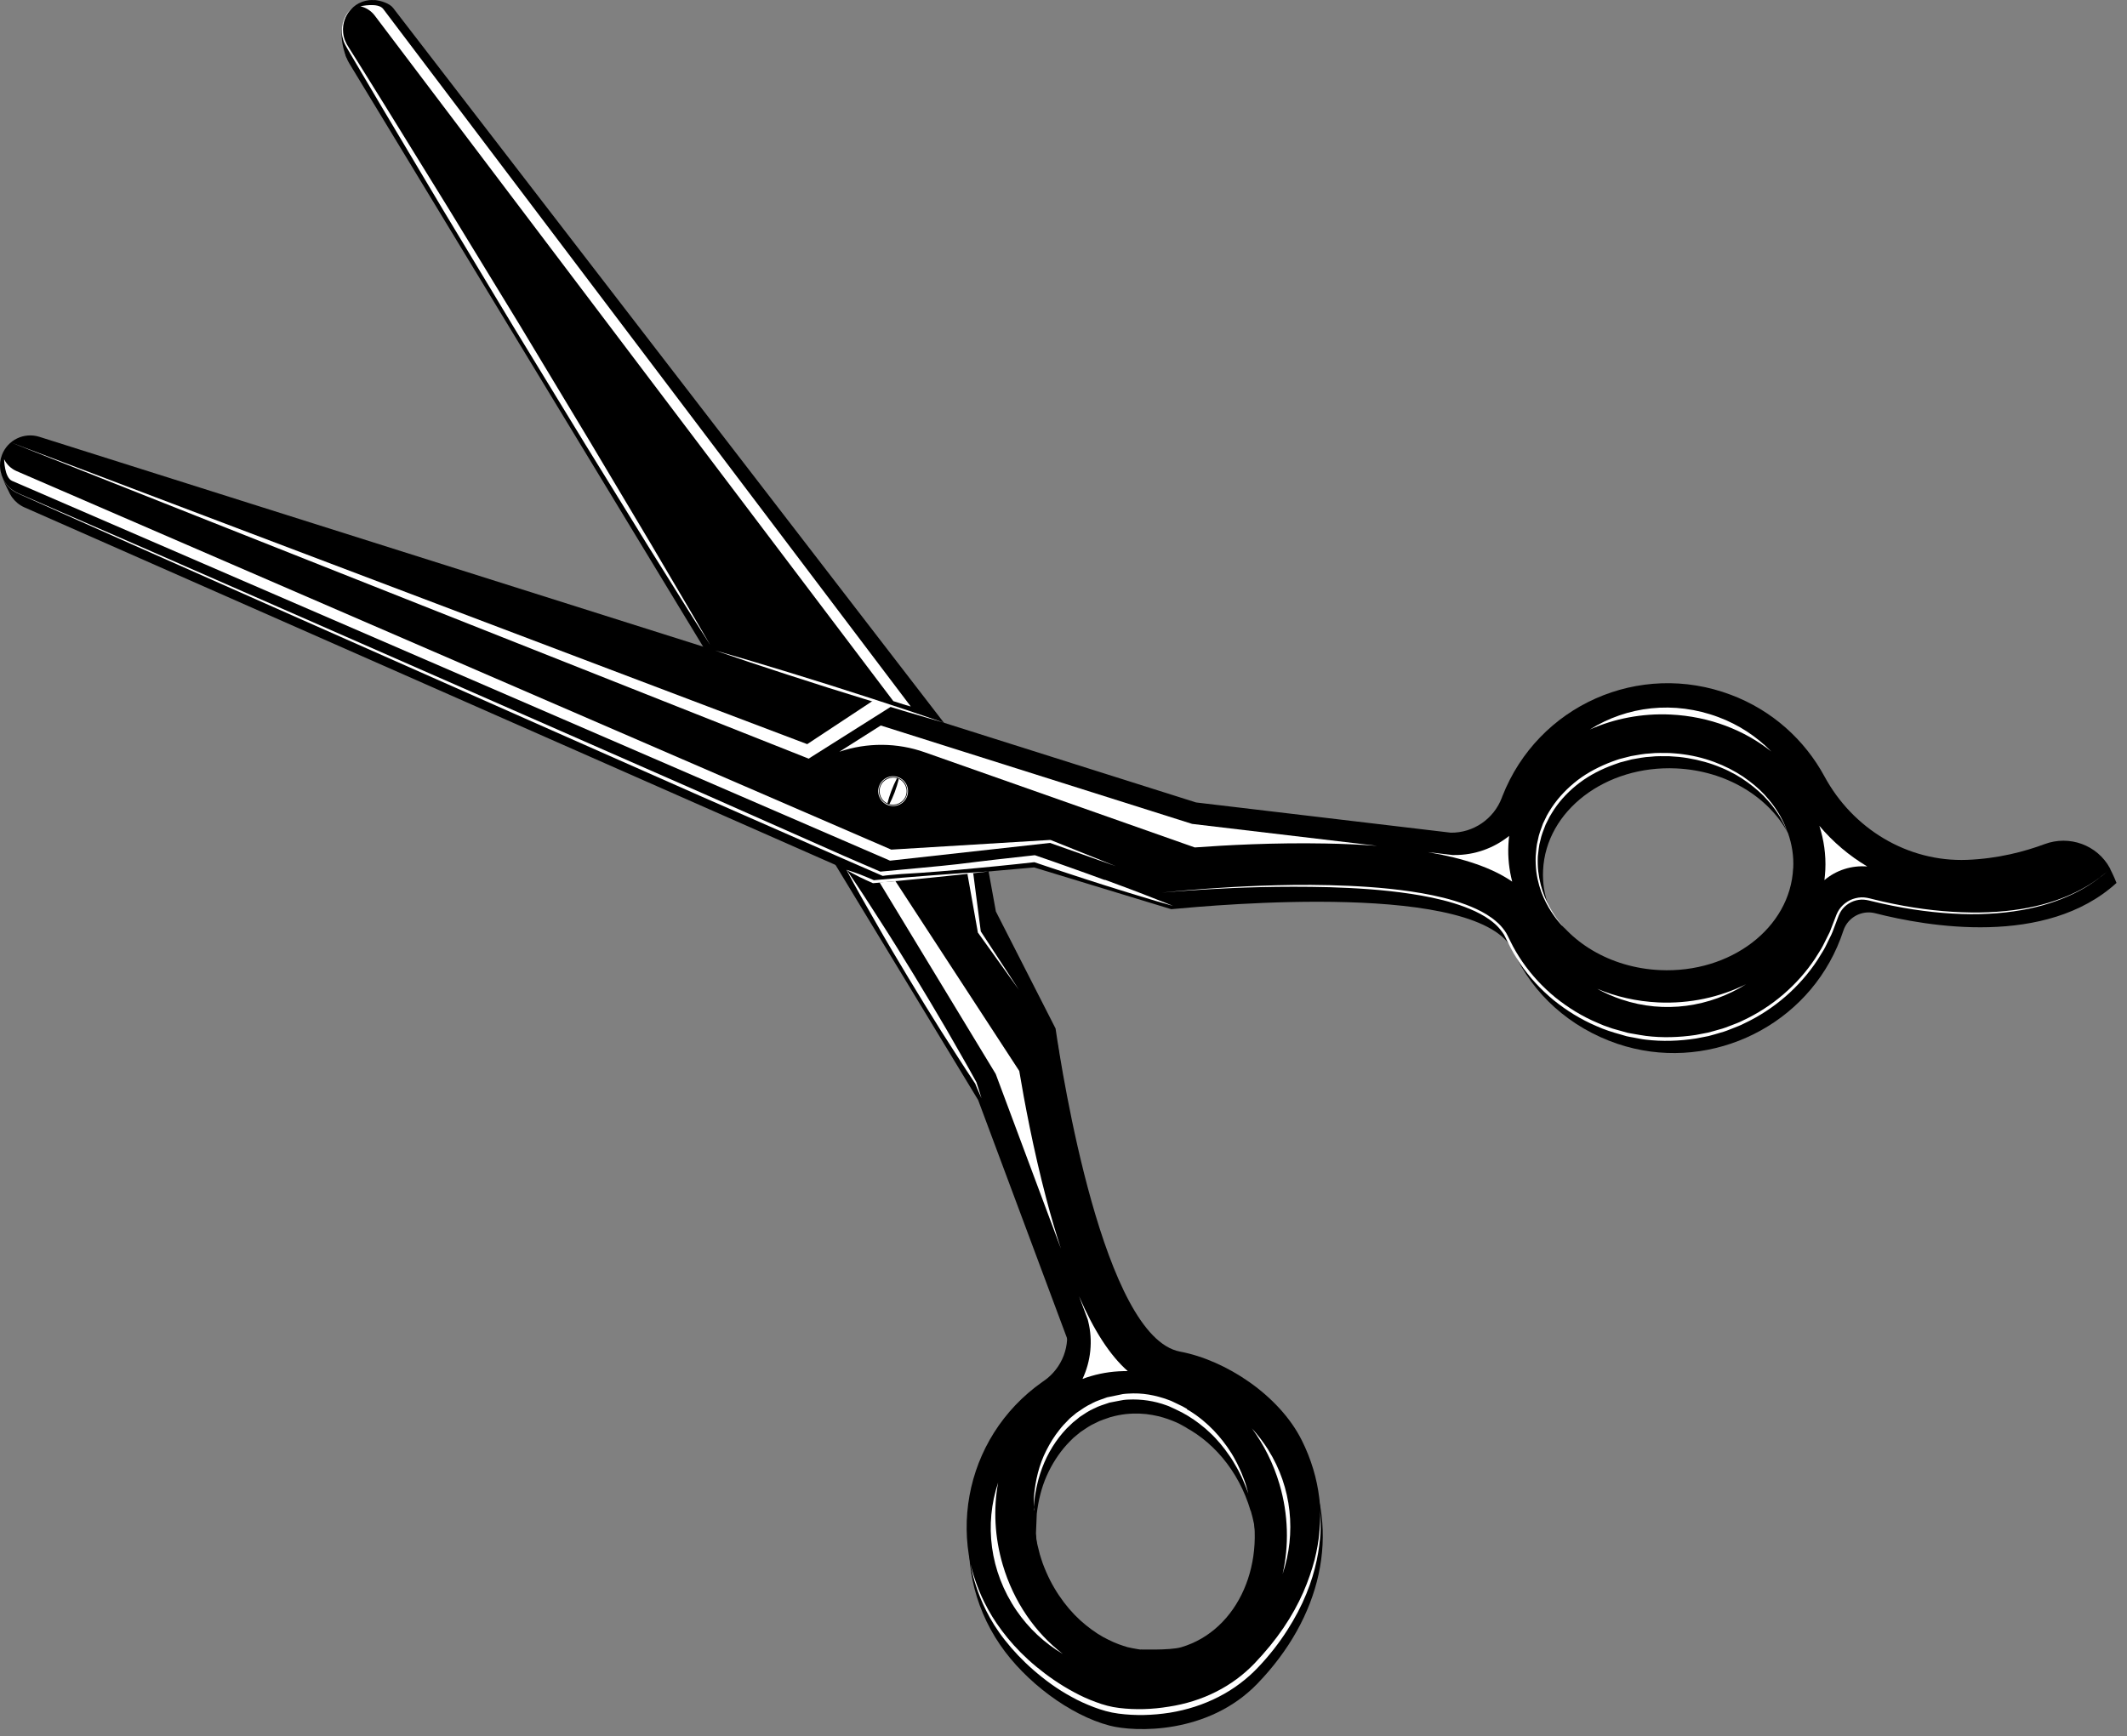 <svg width="169" height="138" viewBox="0 0 169 138" fill="none" xmlns="http://www.w3.org/2000/svg">
<rect x="0" y="0" width="169" height="138" fill="#808080" stroke="none"/>
<path d="M69.988 63.558C70.359 64.096 71.097 64.237 71.635 63.865C72.173 63.494 72.314 62.757 71.942 62.218C71.571 61.68 70.834 61.539 70.295 61.911C69.757 62.282 69.616 63.02 69.988 63.558Z" fill="white"/>
<path d="M70.032 63.526C70.385 64.038 71.084 64.173 71.603 63.821C72.115 63.468 72.25 62.77 71.897 62.25C71.545 61.738 70.847 61.603 70.327 61.956C69.808 62.308 69.68 63.007 70.032 63.526Z" fill="black"/>
<path d="M70.077 63.494C70.41 63.987 71.084 64.109 71.571 63.776C72.058 63.443 72.186 62.77 71.853 62.282C71.519 61.795 70.846 61.667 70.359 62.001C69.872 62.334 69.744 63.007 70.077 63.494Z" fill="white"/>
<path d="M70.186 63.519C70.186 63.519 70.148 63.539 70.122 63.551C70.109 63.532 70.09 63.513 70.078 63.494C70.065 63.474 70.052 63.449 70.045 63.43C70.065 63.417 70.078 63.398 70.097 63.385C70.315 63.193 70.616 62.962 70.93 62.744C71.237 62.539 71.552 62.347 71.802 62.218C71.821 62.238 71.84 62.257 71.859 62.282C71.878 62.308 71.885 62.334 71.898 62.359C71.686 62.545 71.391 62.776 71.09 62.981C70.776 63.193 70.449 63.391 70.193 63.519H70.186Z" fill="black"/>
<path d="M29.925 1.359C29.925 1.359 29.938 1.365 29.944 1.372C29.797 1.359 29.649 1.359 29.502 1.372C29.13 1.416 28.758 1.551 28.431 1.775C27.38 2.493 27.073 3.916 27.733 5.005L77.717 87.425L84.843 106.524C85.286 108.267 84.587 110.093 83.113 111.112L83.01 111.183C76.653 115.65 75.082 124.321 79.466 130.73C81.466 133.653 84.991 136.313 88.163 137.146C90.169 137.671 95.989 137.864 99.898 133.819C104.948 128.596 106.602 121.815 103.615 115.829C101.821 112.234 97.565 109.453 93.938 108.773C87.856 107.632 84.574 86.669 84.049 83.092L79.306 73.793L77.012 61.174L31.412 1.98C31.142 1.628 30.457 1.397 29.925 1.352V1.359ZM99.379 120.072C100.968 125.475 98.571 130.935 94.027 132.275C93.092 132.551 90.554 132.429 90.797 132.461C91.034 132.499 90.208 132.377 89.765 132.269C89.336 132.14 88.811 131.967 88.246 131.679C87.676 131.41 87.074 131.019 86.465 130.525C85.856 130.038 85.26 129.429 84.722 128.718C84.183 128.007 83.69 127.193 83.305 126.295C83.216 126.071 83.106 125.84 83.03 125.61C82.953 125.372 82.869 125.148 82.799 124.898C82.683 124.411 82.536 123.924 82.472 123.411C82.37 122.905 82.35 122.386 82.312 121.873L82.376 120.316C82.498 119.284 82.741 118.252 83.158 117.31C83.574 116.368 84.126 115.509 84.786 114.785C84.959 114.612 85.119 114.426 85.298 114.266C85.484 114.112 85.67 113.958 85.85 113.811C86.24 113.548 86.619 113.279 87.035 113.099C87.433 112.875 87.849 112.772 88.24 112.625C88.657 112.51 89.048 112.433 89.439 112.388C90.214 112.305 90.938 112.343 91.56 112.458C92.182 112.567 92.707 112.74 93.13 112.907C93.553 113.067 93.867 113.24 94.079 113.349C94.29 113.471 94.399 113.535 94.399 113.535C94.399 113.535 94.284 113.477 94.072 113.362C93.97 113.311 93.835 113.247 93.681 113.183C96.245 114.362 98.418 116.836 99.366 120.072H99.379Z" fill="black"/>
<path d="M29.746 0C29.746 0 29.758 0.006 29.765 0.013C29.617 1.25178e-05 29.47 1.25178e-05 29.323 0.013C28.951 0.058 28.579 0.192 28.252 0.417C27.201 1.134 26.894 2.557 27.554 3.647L77.537 86.066L84.664 105.165C85.106 106.908 84.408 108.735 82.934 109.754L82.831 109.824C76.474 114.291 74.903 122.963 79.287 129.372C81.287 132.294 84.811 134.954 87.984 135.793C89.99 136.319 95.809 136.511 99.719 132.467C104.769 127.244 106.423 120.463 103.436 114.477C101.642 110.882 97.386 108.1 93.758 107.421C87.676 106.28 84.395 85.316 83.869 81.74L79.127 72.441L76.832 59.821L31.233 0.628C30.963 0.276 30.277 0.045 29.746 0ZM99.206 118.714C100.796 124.116 98.399 129.577 93.855 130.916C92.919 131.192 90.381 131.07 90.618 131.102C90.855 131.141 90.028 131.019 89.586 130.91C89.157 130.782 88.631 130.609 88.067 130.32C87.497 130.051 86.894 129.66 86.286 129.167C85.677 128.679 85.081 128.071 84.542 127.359C84.004 126.648 83.51 125.834 83.126 124.937C83.036 124.712 82.927 124.482 82.85 124.251C82.773 124.014 82.69 123.789 82.62 123.539C82.504 123.052 82.357 122.565 82.293 122.053C82.19 121.546 82.171 121.027 82.133 120.514L82.197 118.957C82.319 117.925 82.562 116.893 82.979 115.951C83.395 115.009 83.946 114.15 84.606 113.426C84.779 113.253 84.94 113.067 85.119 112.907C85.305 112.753 85.491 112.599 85.67 112.452C86.061 112.189 86.439 111.92 86.856 111.741C87.253 111.516 87.67 111.414 88.061 111.266C88.478 111.151 88.868 111.074 89.259 111.029C90.035 110.946 90.759 110.984 91.381 111.1C92.002 111.209 92.528 111.382 92.951 111.548C93.374 111.708 93.688 111.882 93.9 111.99C94.111 112.112 94.22 112.176 94.22 112.176C94.22 112.176 94.105 112.119 93.893 112.01C93.79 111.958 93.656 111.894 93.502 111.83C96.066 113.01 98.238 115.483 99.187 118.72L99.206 118.714Z" fill="black"/>
<path d="M27.541 4.621C27.541 4.621 26.701 2.698 27.451 1.339C28.047 0.269 28.944 2.993 28.771 3.019C28.598 3.038 27.535 4.621 27.535 4.621H27.541Z" fill="black"/>
<path d="M77.089 124.219C77.089 124.219 77.127 124.385 77.211 124.687C77.294 124.994 77.422 125.437 77.627 125.988C77.832 126.539 78.114 127.199 78.512 127.917C78.903 128.635 79.422 129.404 80.056 130.179C80.691 130.955 81.46 131.737 82.344 132.467C83.229 133.198 84.228 133.896 85.331 134.486C85.876 134.787 86.459 135.05 87.055 135.268C87.651 135.492 88.285 135.672 88.92 135.742C90.214 135.902 91.554 135.858 92.868 135.64C94.182 135.441 95.463 135.044 96.623 134.454C97.79 133.871 98.828 133.089 99.687 132.192C100.559 131.275 101.321 130.346 101.969 129.391C102.616 128.442 103.141 127.481 103.545 126.564C103.949 125.642 104.237 124.764 104.449 123.975C104.647 123.181 104.763 122.476 104.821 121.892C104.878 121.309 104.904 120.841 104.904 120.527C104.904 120.213 104.904 120.04 104.904 120.04C104.904 120.04 104.91 120.207 104.923 120.527C104.942 120.841 104.942 121.309 104.91 121.899C104.833 123.078 104.577 124.783 103.795 126.673C103.411 127.622 102.898 128.603 102.263 129.59C101.635 130.57 100.866 131.563 99.995 132.48C99.11 133.422 98.04 134.242 96.829 134.858C95.624 135.479 94.297 135.902 92.945 136.12C91.586 136.332 90.208 136.37 88.862 136.191C88.17 136.101 87.535 135.915 86.907 135.678C86.286 135.441 85.69 135.172 85.132 134.858C84.004 134.249 83.004 133.505 82.12 132.736C81.236 131.967 80.479 131.16 79.845 130.352C78.569 128.744 77.909 127.148 77.544 126.026C77.358 125.462 77.255 125.007 77.191 124.7C77.127 124.392 77.095 124.225 77.095 124.225L77.089 124.219Z" fill="white"/>
<path d="M67.27 69.134C68.206 70.499 69.103 71.883 69.987 73.274C70.885 74.658 71.744 76.068 72.609 77.472C73.468 78.882 74.314 80.298 75.147 81.721L76.377 83.868C76.794 84.579 77.191 85.303 77.589 86.028V86.041C77.73 86.457 77.858 86.874 77.986 87.29C77.806 86.886 77.633 86.489 77.467 86.085V86.098C77.012 85.412 76.557 84.72 76.115 84.028L74.781 81.945C73.903 80.548 73.038 79.144 72.186 77.728C71.333 76.312 70.487 74.895 69.674 73.466C68.847 72.037 68.033 70.601 67.257 69.14L67.27 69.134Z" fill="white"/>
<path d="M28.252 0.417C28.252 0.417 28.207 0.455 28.117 0.519C28.027 0.59 27.906 0.705 27.771 0.872C27.508 1.198 27.181 1.807 27.265 2.608C27.303 3.012 27.463 3.416 27.739 3.82C28.002 4.236 28.277 4.685 28.579 5.159C29.175 6.121 29.848 7.197 30.585 8.383C32.046 10.748 33.751 13.51 35.577 16.471C37.391 19.438 39.32 22.604 41.256 25.77C43.172 28.949 45.082 32.122 46.876 35.102C48.658 38.089 50.318 40.877 51.741 43.267C53.151 45.664 54.33 47.664 55.15 49.061C55.964 50.464 56.432 51.265 56.432 51.265C56.432 51.265 55.939 50.483 55.067 49.112C54.208 47.734 52.978 45.773 51.504 43.414C50.042 41.05 48.338 38.287 46.511 35.326C44.697 32.359 42.768 29.193 40.833 26.027C38.916 22.848 37.007 19.676 35.212 16.695C33.43 13.709 31.77 10.921 30.348 8.53C29.643 7.332 28.995 6.236 28.419 5.262C28.13 4.775 27.867 4.32 27.617 3.897C27.496 3.692 27.374 3.474 27.297 3.262C27.226 3.044 27.175 2.833 27.162 2.621C27.105 1.782 27.47 1.179 27.745 0.859C27.893 0.692 28.021 0.583 28.111 0.519C28.201 0.455 28.245 0.417 28.245 0.417H28.252Z" fill="white"/>
<path d="M82.152 120.021V118.951C82.26 117.688 82.549 116.419 83.138 115.272C83.427 114.701 83.767 114.15 84.17 113.644C84.273 113.509 84.363 113.407 84.491 113.259L84.818 112.92L84.991 112.74L85.17 112.587L85.535 112.285H85.542L85.555 112.272C85.933 112.016 86.317 111.734 86.772 111.535H86.753C87.157 111.318 87.599 111.196 87.984 111.048H87.996L88.804 110.882L89.208 110.798C89.349 110.779 89.483 110.766 89.624 110.76C90.176 110.722 90.727 110.747 91.272 110.837C91.81 110.927 92.348 111.074 92.861 111.266L93.06 111.343L93.239 111.427L93.598 111.6L93.957 111.773C94.111 111.856 94.2 111.907 94.322 111.978L94.117 112.362L93.771 112.183L93.406 112.01L93.585 111.625C93.938 111.798 94.284 111.984 94.617 112.189C94.777 112.298 94.944 112.401 95.104 112.522C95.258 112.644 95.418 112.753 95.566 112.881C95.867 113.131 96.155 113.394 96.424 113.676C96.694 113.958 96.95 114.253 97.187 114.561C97.424 114.868 97.648 115.182 97.853 115.515C97.95 115.682 98.059 115.849 98.142 116.022C98.232 116.195 98.328 116.361 98.405 116.541C98.482 116.72 98.571 116.887 98.642 117.066C98.712 117.246 98.789 117.425 98.853 117.605C98.988 117.964 99.091 118.335 99.187 118.707C99.058 118.342 98.917 117.989 98.764 117.637C98.693 117.457 98.603 117.291 98.52 117.118C98.443 116.945 98.341 116.778 98.251 116.611C98.161 116.445 98.059 116.285 97.963 116.118C97.866 115.951 97.757 115.797 97.648 115.644C97.437 115.33 97.206 115.028 96.963 114.74C96.719 114.452 96.463 114.17 96.187 113.913C95.918 113.65 95.63 113.407 95.328 113.176C95.181 113.054 95.021 112.958 94.873 112.843C94.72 112.734 94.553 112.644 94.399 112.535C94.079 112.337 93.745 112.164 93.406 112.01L93.585 111.625L93.951 111.792L94.316 111.978L94.111 112.362L93.777 112.176L93.412 112.01L93.047 111.843L92.867 111.76L92.694 111.696C92.207 111.516 91.701 111.388 91.188 111.311C90.682 111.234 90.163 111.209 89.644 111.234C89.516 111.241 89.381 111.247 89.259 111.266L88.875 111.337L88.112 111.484H88.131C87.708 111.632 87.304 111.741 86.952 111.933H86.939L86.933 111.939C86.535 112.106 86.164 112.369 85.773 112.625L85.792 112.612L85.427 112.913L85.241 113.061L85.081 113.215L84.741 113.541C84.657 113.631 84.536 113.759 84.44 113.875C84.036 114.343 83.683 114.862 83.382 115.406C82.78 116.496 82.408 117.707 82.222 118.957L82.132 120.021H82.152Z" fill="white"/>
<path d="M89.593 108.972C88.625 108.959 87.644 109.087 86.683 109.369C86.452 109.433 86.228 109.51 86.01 109.594C86.67 108.19 86.85 106.568 86.459 105.005L86.427 104.87L85.734 103.018C86.914 105.748 88.189 107.716 89.599 108.965L89.593 108.972Z" fill="white"/>
<path d="M84.421 131.435C82.985 130.583 81.735 129.416 80.774 128.013C78.627 124.873 78.204 121.13 79.306 117.829C78.922 119.918 79.024 122.162 79.671 124.36C80.543 127.321 82.267 129.769 84.427 131.435H84.421Z" fill="white"/>
<path d="M100.757 115.214C102.667 118.239 102.987 121.886 101.911 125.097C102.423 122.847 102.372 120.38 101.667 117.976C101.18 116.317 100.417 114.81 99.469 113.522C99.943 114.041 100.372 114.605 100.757 115.208V115.214Z" fill="white"/>
<path d="M76.864 69.441L77.691 74.081V74.113L77.71 74.133L80.953 78.657L77.928 74.024L77.326 69.384C77.165 69.409 77.025 69.422 76.871 69.441H76.864Z" fill="white"/>
<path d="M28.637 0.5C29.085 0.602 29.483 0.859 29.765 1.224L70.981 55.726C71.032 55.726 71.949 56.053 72.365 56.149L30.444 0.705C30.04 0.179 28.637 0.5 28.637 0.5Z" fill="white"/>
<path d="M69.885 70.133L79.114 85.355L84.292 99.23C83.895 98.006 83.504 96.679 83.126 95.244C82.1 91.341 81.389 87.54 80.985 85.118L71.147 70.031L69.885 70.127V70.133Z" fill="white"/>
<path d="M93.04 72.261C96.636 71.928 117.709 69.986 120.259 75.62C121.778 78.984 124.726 81.682 128.533 82.964C135.417 85.284 143.062 81.907 145.972 75.254C146.158 74.825 146.325 74.395 146.466 73.96C146.812 72.909 147.921 72.306 148.997 72.582C153.125 73.639 162.559 75.28 168.166 70.172C167.974 69.666 167.667 69.07 167.667 69.07H167.654C167.654 69.07 167.667 69.07 167.673 69.057C167.66 69.037 167.654 69.018 167.641 68.999C166.641 67.153 164.417 66.352 162.45 67.089C160.886 67.672 158.764 68.243 156.291 68.339C151.561 68.518 147.216 65.871 144.966 61.712C143.402 58.828 140.839 56.469 137.525 55.22C130.257 52.477 122.201 56.053 119.369 63.289L119.324 63.41C118.683 65.09 117.068 66.198 115.273 66.179L95.034 63.776L3.129 34.717C1.911 34.333 0.604 34.967 0.155 36.16C0.014 36.531 -0.031 36.922 0.021 37.294C0.04 37.441 0.072 37.582 0.117 37.723C0.117 37.723 0.104 37.717 0.104 37.71C0.277 38.217 0.508 38.697 0.687 39.037C0.751 39.197 0.834 39.345 0.931 39.486C0.943 39.511 0.956 39.524 0.956 39.524C1.2 39.857 1.527 40.139 1.93 40.319L69.398 70.069L82.164 68.941L93.047 72.255L93.04 72.261ZM142.473 69.012C142.249 73.742 137.506 77.363 131.885 77.1C127.912 76.914 124.566 74.838 123.022 71.966C122.708 71.076 122.554 70.133 122.605 69.159C122.829 64.43 127.572 60.808 133.193 61.071C137.166 61.257 140.512 63.334 142.063 66.205C142.377 67.096 142.531 68.038 142.479 69.005L142.473 69.012Z" fill="black"/>
<path d="M71.378 61.77C71.994 62.001 72.301 62.686 72.07 63.295C71.84 63.91 71.154 64.218 70.545 63.987C69.93 63.757 69.622 63.071 69.853 62.462C70.084 61.847 70.769 61.539 71.378 61.77Z" fill="white"/>
<path d="M71.359 61.821C71.942 62.039 72.237 62.693 72.019 63.276C71.801 63.859 71.147 64.154 70.564 63.936C69.981 63.718 69.686 63.064 69.904 62.481C70.122 61.898 70.775 61.603 71.359 61.821Z" fill="black"/>
<path d="M71.34 61.872C71.897 62.084 72.173 62.705 71.968 63.257C71.756 63.814 71.135 64.09 70.584 63.885C70.026 63.673 69.75 63.051 69.955 62.5C70.167 61.943 70.789 61.667 71.34 61.872Z" fill="white"/>
<path d="M71.391 61.968C71.391 61.968 71.404 61.923 71.404 61.904C71.384 61.892 71.359 61.879 71.34 61.872C71.314 61.866 71.295 61.859 71.269 61.853C71.256 61.872 71.25 61.892 71.237 61.917C71.102 62.173 70.949 62.52 70.814 62.879C70.686 63.225 70.577 63.577 70.506 63.853C70.532 63.865 70.558 63.878 70.583 63.891C70.609 63.904 70.641 63.904 70.667 63.91C70.801 63.66 70.949 63.321 71.083 62.975C71.218 62.616 71.327 62.257 71.397 61.975L71.391 61.968Z" fill="black"/>
<path d="M120.151 70.069C119.907 69.127 119.798 68.147 119.849 67.147C119.862 66.91 119.881 66.673 119.907 66.436C118.696 67.41 117.164 67.967 115.555 67.954H115.414L113.453 67.724C116.388 68.224 118.6 68.999 120.151 70.069Z" fill="white"/>
<path d="M140.743 59.732C139.57 58.533 138.147 57.597 136.557 57.002C133 55.662 129.258 56.13 126.316 57.982C128.251 57.117 130.463 56.681 132.744 56.79C135.827 56.937 138.615 58.033 140.743 59.732Z" fill="white"/>
<path d="M144.953 69.954C145.882 69.166 147.106 68.762 148.363 68.865C146.94 68.019 145.652 66.935 144.556 65.634C144.915 66.749 145.088 67.929 145.03 69.14C145.017 69.409 144.991 69.685 144.959 69.954H144.953Z" fill="white"/>
<path d="M128.854 79.439C132.244 80.58 135.865 80.029 138.73 78.222C136.666 79.253 134.256 79.785 131.757 79.67C130.026 79.587 128.386 79.209 126.905 78.587C127.521 78.927 128.168 79.209 128.847 79.439H128.854Z" fill="white"/>
<path d="M166.923 69.678C166.429 70.056 165.66 70.582 164.597 71.063C163.539 71.55 162.18 71.992 160.572 72.248C158.969 72.511 157.13 72.588 155.13 72.466C153.137 72.345 150.984 72.011 148.766 71.454C148.497 71.383 148.19 71.306 147.888 71.319C147.587 71.332 147.279 71.409 147.004 71.537C146.728 71.672 146.472 71.864 146.273 72.101C146.068 72.332 145.927 72.639 145.831 72.915C145.722 73.197 145.613 73.479 145.504 73.761C145.446 73.902 145.402 74.056 145.331 74.177L145.126 74.588C144.985 74.857 144.863 75.139 144.703 75.408C144.536 75.671 144.376 75.934 144.21 76.196C142.832 78.266 140.832 80.016 138.467 81.112C138.179 81.266 137.871 81.368 137.563 81.49C137.256 81.606 136.955 81.734 136.634 81.811C136.32 81.9 136.006 81.996 135.686 82.073L134.718 82.259C133.417 82.451 132.084 82.496 130.77 82.33C130.443 82.291 130.123 82.221 129.796 82.169C129.636 82.138 129.469 82.118 129.309 82.08L128.828 81.945C128.514 81.849 128.174 81.779 127.879 81.663L127.412 81.497C127.258 81.439 127.104 81.368 126.957 81.304C125.739 80.798 124.611 80.099 123.592 79.285C122.586 78.459 121.695 77.504 120.971 76.453C120.605 75.921 120.285 75.382 120.009 74.812C119.939 74.671 119.875 74.524 119.798 74.383C119.759 74.312 119.721 74.235 119.682 74.165L119.548 73.96C119.356 73.697 119.144 73.453 118.894 73.248C118.413 72.825 117.862 72.505 117.298 72.242C116.734 71.979 116.157 71.774 115.574 71.595C114.414 71.242 113.248 71.024 112.107 70.851C109.825 70.518 107.653 70.403 105.647 70.351C103.641 70.3 101.801 70.338 100.173 70.396C98.546 70.454 97.129 70.544 95.963 70.627C93.63 70.794 92.303 70.947 92.303 70.947C92.303 70.947 93.63 70.813 95.969 70.678C98.302 70.544 101.641 70.409 105.647 70.512C107.646 70.576 109.819 70.697 112.081 71.037C113.209 71.21 114.369 71.434 115.517 71.787C116.087 71.96 116.657 72.171 117.209 72.428C117.76 72.691 118.292 72.998 118.753 73.408C118.984 73.607 119.189 73.838 119.368 74.088L119.497 74.28C119.535 74.344 119.567 74.415 119.605 74.485C119.676 74.626 119.746 74.767 119.817 74.915C120.093 75.491 120.419 76.055 120.785 76.587C121.515 77.664 122.413 78.638 123.438 79.484C124.47 80.317 125.617 81.029 126.854 81.554C127.463 81.83 128.117 82.041 128.757 82.214L129.238 82.355C129.398 82.394 129.571 82.419 129.738 82.451C130.071 82.509 130.405 82.586 130.738 82.625C132.077 82.791 133.436 82.74 134.763 82.535L135.75 82.343C136.077 82.266 136.391 82.157 136.717 82.067C137.044 81.984 137.352 81.856 137.66 81.734C137.967 81.606 138.281 81.503 138.576 81.343C140.979 80.215 143.005 78.427 144.395 76.318C144.562 76.049 144.729 75.78 144.889 75.517C145.049 75.248 145.171 74.959 145.312 74.684L145.517 74.267C145.594 74.12 145.632 73.979 145.69 73.838C145.799 73.556 145.908 73.267 146.01 72.986C146.113 72.691 146.228 72.447 146.414 72.223C146.594 72.005 146.824 71.832 147.081 71.704C147.331 71.582 147.613 71.511 147.888 71.499C148.17 71.486 148.433 71.55 148.715 71.62C150.952 72.165 153.112 72.492 155.118 72.607C157.124 72.729 158.976 72.62 160.584 72.338C162.193 72.063 163.552 71.595 164.609 71.095C165.673 70.601 166.429 70.069 166.923 69.678C167.179 69.493 167.346 69.326 167.474 69.223C167.346 69.326 167.173 69.493 166.917 69.672L166.923 69.678Z" fill="white"/>
<path d="M124.099 73.549C124.265 73.722 124.355 73.819 124.355 73.819C124.355 73.819 124.272 73.722 124.111 73.537C123.958 73.351 123.733 73.075 123.49 72.697C123.24 72.325 122.971 71.845 122.733 71.268C122.496 70.691 122.31 70.005 122.221 69.249C122.182 68.871 122.169 68.467 122.189 68.063C122.246 67.653 122.259 67.211 122.387 66.801C122.471 66.378 122.644 65.955 122.81 65.532C122.913 65.327 123.015 65.122 123.124 64.91C123.233 64.705 123.374 64.513 123.496 64.308C124.028 63.519 124.72 62.802 125.521 62.199C126.322 61.597 127.239 61.129 128.194 60.783C128.437 60.706 128.668 60.597 128.918 60.546L129.655 60.353C130.155 60.27 130.649 60.161 131.155 60.142C131.655 60.078 132.155 60.103 132.642 60.103C132.879 60.116 133.135 60.142 133.379 60.155C133.622 60.174 133.859 60.219 134.09 60.251C135.032 60.405 135.93 60.661 136.737 61.001C137.551 61.334 138.275 61.751 138.89 62.206C139.506 62.661 140.038 63.128 140.448 63.603C140.871 64.064 141.172 64.519 141.416 64.897C141.634 65.288 141.807 65.602 141.89 65.827C141.986 66.051 142.037 66.166 142.037 66.166C142.037 66.166 141.992 66.044 141.903 65.82C141.826 65.59 141.672 65.269 141.46 64.872C141.23 64.481 140.941 64.013 140.525 63.532C140.127 63.039 139.608 62.545 138.987 62.077C138.371 61.603 137.641 61.167 136.82 60.808C136 60.45 135.096 60.167 134.129 60.007C133.885 59.975 133.642 59.924 133.398 59.905C133.154 59.886 132.911 59.86 132.655 59.847C132.155 59.847 131.642 59.821 131.129 59.879C130.616 59.898 130.11 60.007 129.597 60.091L128.841 60.283C128.585 60.34 128.348 60.443 128.098 60.526C127.124 60.892 126.181 61.372 125.361 61.994C124.547 62.622 123.836 63.359 123.291 64.18C123.163 64.391 123.022 64.59 122.913 64.801C122.81 65.019 122.701 65.231 122.599 65.448C122.439 65.891 122.266 66.32 122.189 66.769C122.067 67.211 122.06 67.64 122.016 68.05C122.003 68.486 122.022 68.884 122.067 69.275C122.169 70.05 122.381 70.742 122.637 71.319C122.894 71.896 123.182 72.37 123.445 72.742C123.701 73.114 123.938 73.376 124.099 73.562V73.549Z" fill="white"/>
<path d="M87.779 69.941C86.869 69.608 85.959 69.275 85.042 68.954C84.132 68.627 83.216 68.307 82.299 67.993L82.241 67.974H82.177C81.165 68.083 80.152 68.198 79.139 68.313C78.633 68.371 78.127 68.429 77.621 68.493L76.108 68.679C75.095 68.807 70.769 69.191 69.949 69.275L67.058 68.025L55.76 63.02L44.441 58.046L21.805 48.106L10.486 43.145L4.821 40.678L1.988 39.441C1.751 39.338 1.514 39.242 1.283 39.127C1.059 39.005 0.847 38.851 0.668 38.665C0.309 38.294 0.078 37.807 0.014 37.3C0.072 37.813 0.303 38.3 0.661 38.678C0.841 38.864 1.046 39.024 1.277 39.146C1.507 39.261 1.745 39.358 1.982 39.467L4.802 40.729L10.448 43.248L21.747 48.26L44.352 58.27L55.657 63.269L66.975 68.236L70.135 69.614C70.276 69.582 71.237 69.493 71.603 69.467L73.128 69.371C74.147 69.3 75.159 69.217 76.172 69.127L77.691 68.986C78.197 68.941 78.704 68.89 79.21 68.839C80.203 68.736 81.197 68.64 82.184 68.525C83.081 68.826 83.985 69.134 84.882 69.422C85.805 69.73 86.728 70.025 87.65 70.319L89.041 70.755C89.503 70.896 89.964 71.043 90.432 71.184C91.361 71.46 92.291 71.749 93.226 72.005C92.329 71.639 91.419 71.3 90.515 70.941C90.067 70.761 89.605 70.601 89.157 70.428L87.791 69.922L87.779 69.941Z" fill="white"/>
<path d="M64.136 59.142L0.873 35.166L64.014 60.2L64.257 60.296L64.482 60.148L70.846 56.13L69.397 55.668L64.136 59.142Z" fill="white"/>
<path d="M0.328 36.512C0.328 36.512 0.354 37.954 0.956 38.217L70.718 68.403L83.427 66.993L88.65 68.839L83.485 66.762H83.459L83.427 66.756L70.814 67.525L1.302 37.435C0.879 37.249 0.54 36.922 0.335 36.512H0.328Z" fill="white"/>
<path d="M69.988 57.655L66.693 59.745C68.892 59.001 71.282 59.014 73.474 59.789L94.931 67.352C97.379 67.172 101.244 66.961 105.275 67.038C106.756 67.064 108.14 67.128 109.422 67.224L94.72 65.481L69.988 57.662V57.655Z" fill="white"/>
<path d="M56.817 51.695C56.817 51.695 57.964 52.028 59.675 52.528C60.528 52.784 61.528 53.092 62.598 53.412C63.662 53.746 64.802 54.098 65.943 54.451C67.078 54.816 68.212 55.181 69.276 55.521C70.34 55.873 71.327 56.2 72.179 56.476C73.871 57.053 74.999 57.437 74.999 57.437C74.999 57.437 73.852 57.104 72.141 56.604C71.288 56.348 70.289 56.04 69.218 55.72C68.154 55.386 67.014 55.034 65.873 54.681C64.738 54.316 63.604 53.951 62.54 53.611C61.476 53.259 60.489 52.932 59.637 52.656C57.945 52.079 56.817 51.695 56.817 51.695Z" fill="white"/>
<path d="M67.27 69.134C67.648 69.243 68.007 69.377 68.372 69.512C68.731 69.659 69.09 69.8 69.443 69.96H69.385C70.91 69.826 72.436 69.685 73.961 69.576C75.486 69.46 77.018 69.352 78.543 69.262C77.025 69.441 75.499 69.602 73.974 69.755C72.448 69.915 70.923 70.044 69.398 70.191H69.372L69.34 70.185C68.981 70.031 68.635 69.864 68.289 69.698C67.943 69.518 67.597 69.345 67.27 69.14V69.134Z" fill="white"/>
</svg>

